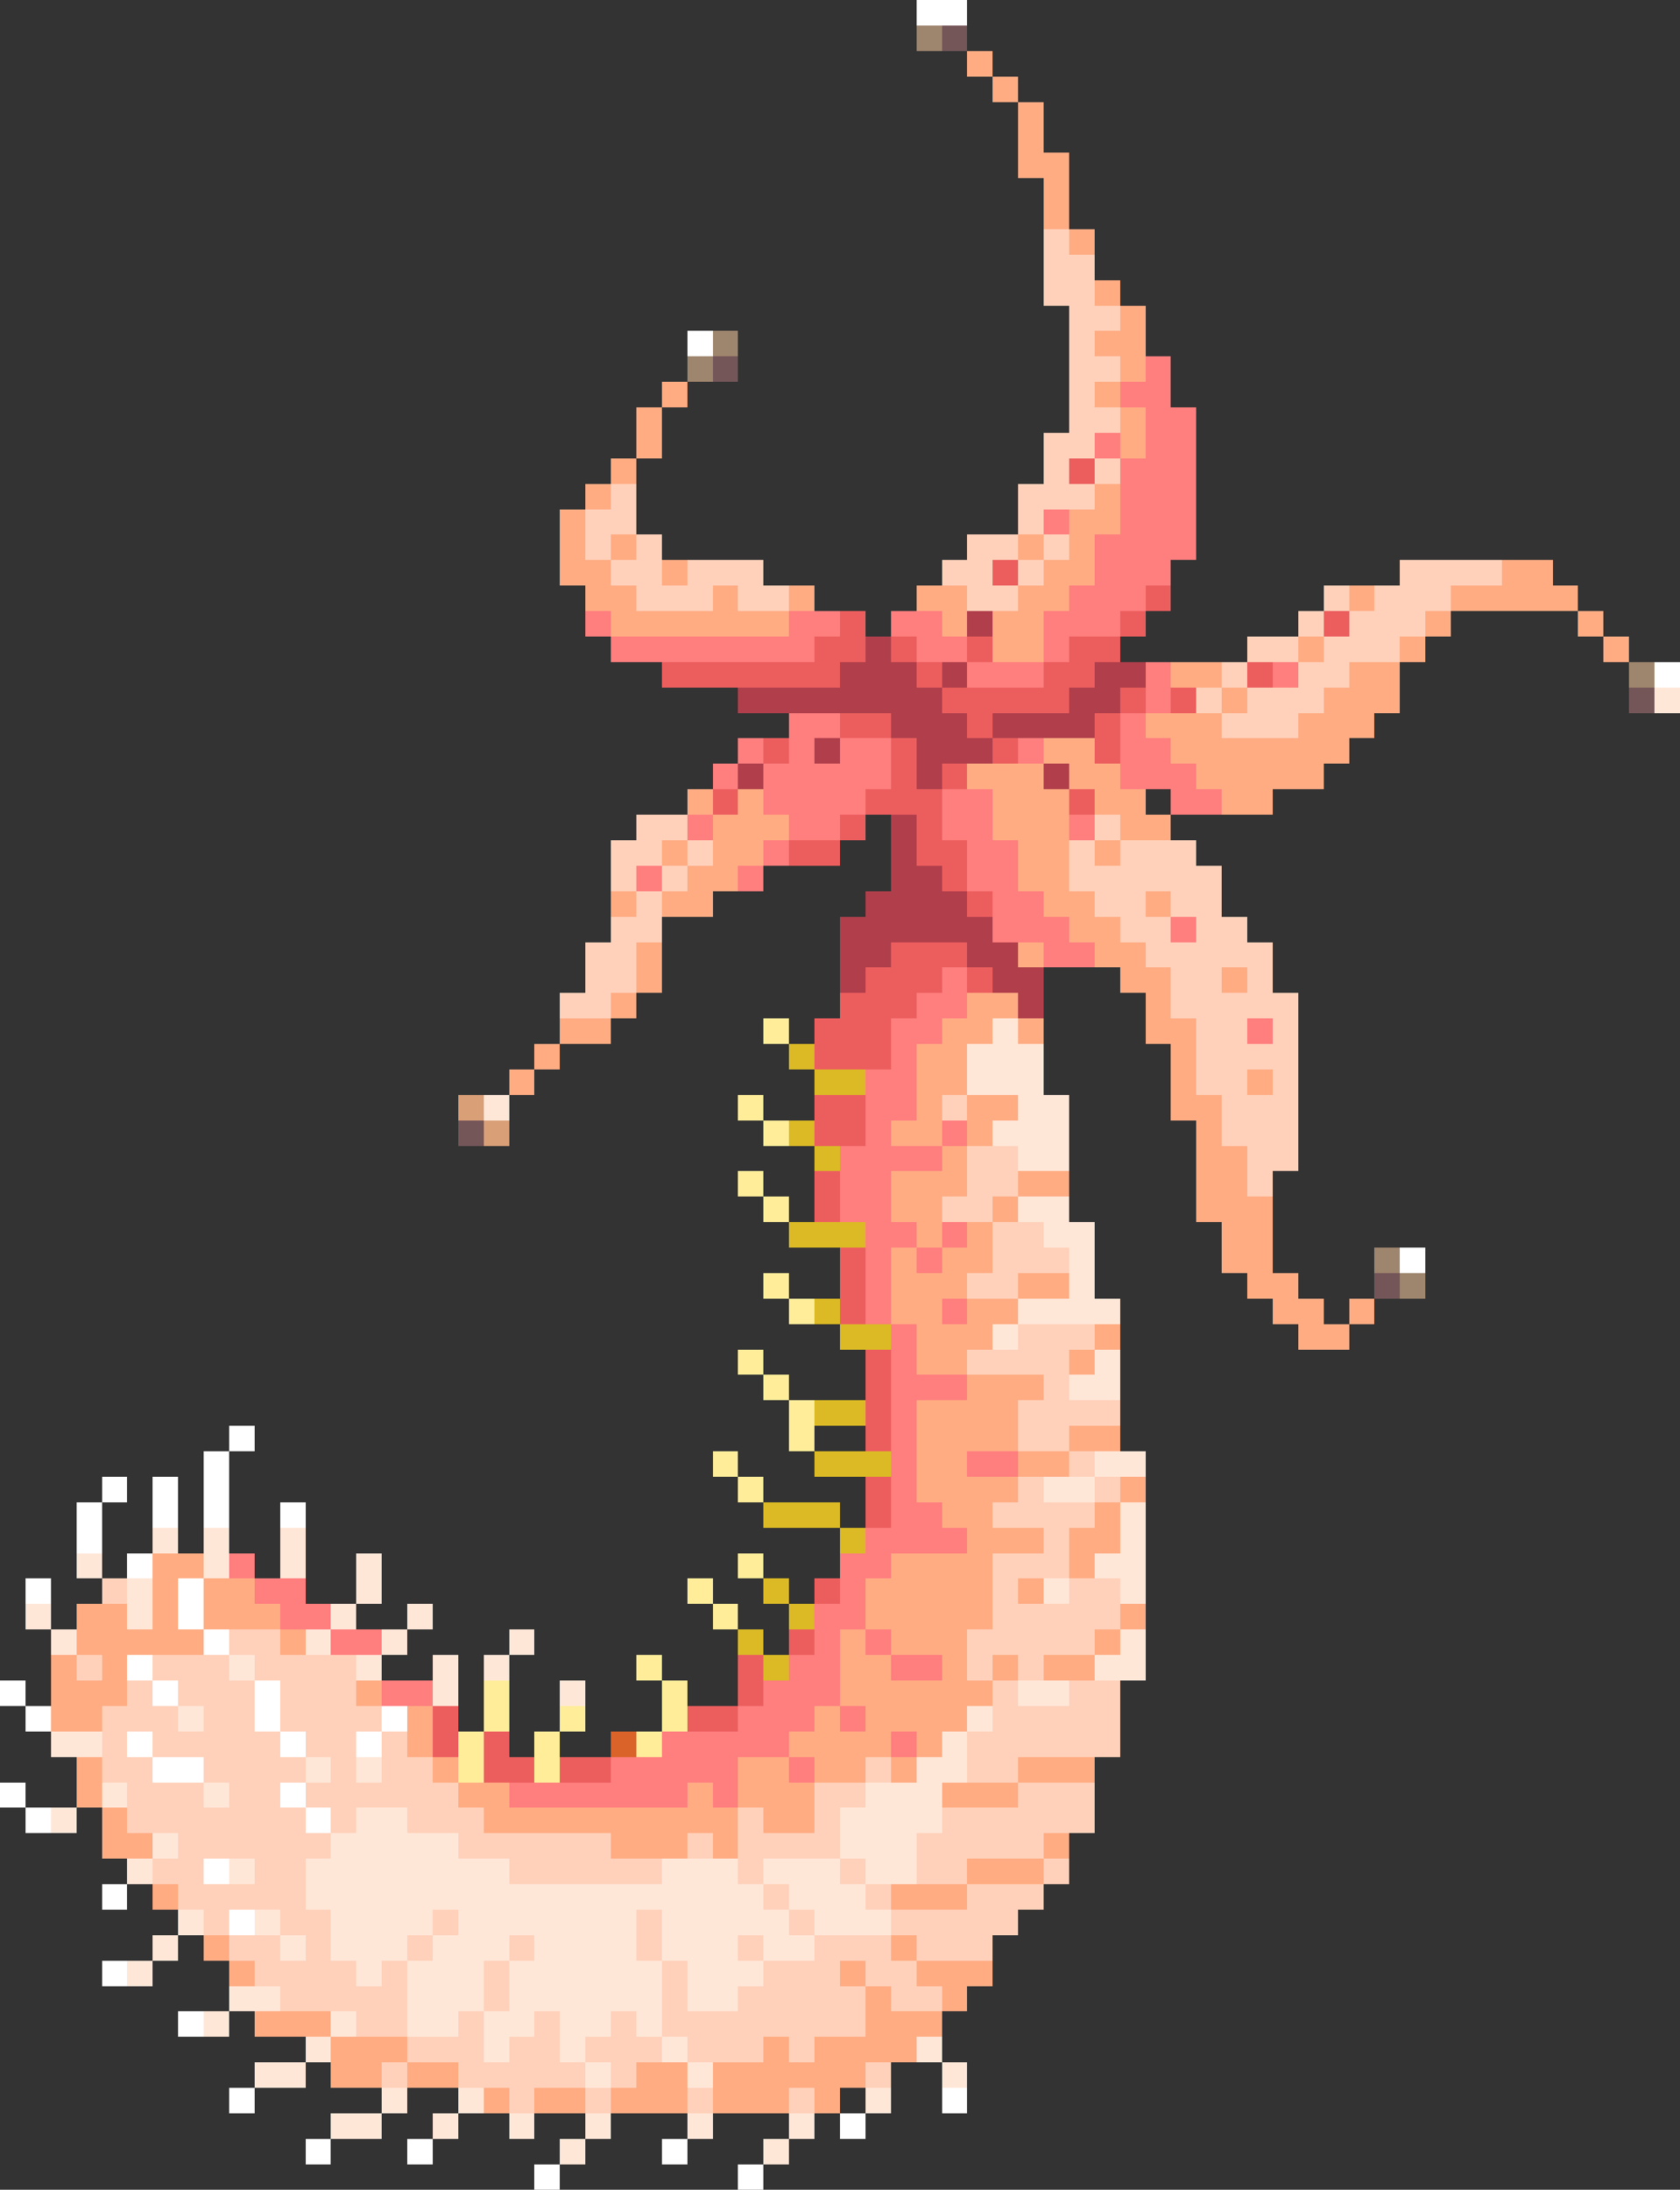 <?xml version="1.0" encoding="utf-8"?>
<!-- Generator: Adobe Illustrator 24.2.0, SVG Export Plug-In . SVG Version: 6.00 Build 0)  -->
<svg version="1.1" id="圖層_1" shape-rendering="crispEdges"
	 xmlns="http://www.w3.org/2000/svg" xmlns:xlink="http://www.w3.org/1999/xlink" x="0px" y="0px" viewBox="0 0 264 344"
	 style="enable-background:new 0 0 264 344;" xml:space="preserve">
<rect x="0" y="0" width="264" height="344" fill="#333333" stroke="none"/>
<style type="text/css">
	.st0{fill:#9E856D;}
	.st1{fill:#745659;}
	.st2{fill:#EC5E5E;}
	.st3{fill:#B03F4B;}
	.st4{fill:#FFED9A;}
	.st5{fill:#DBBA25;}
	.st6{fill:#D99F77;}
	.st7{fill:#DA6329;}
	.st8{fill:#FF7E7E;}
	.st9{fill:#FFD1BA;}
	.st10{fill:#FFAC83;}
	.st11{fill:#FFE7D8;}
	.st12{fill:#FFFFFF;}
</style>
<rect x="144" y="4" class="st0" width="4" height="4"/>
<rect x="148" y="4" class="st1" width="4" height="4"/>
<rect x="112" y="52" class="st0" width="4" height="4"/>
<rect x="108" y="56" class="st0" width="4" height="4"/>
<rect x="112" y="56" class="st1" width="4" height="4"/>
<rect x="168" y="72" class="st2" width="4" height="4"/>
<rect x="156" y="88" class="st2" width="4" height="4"/>
<rect x="180" y="92" class="st2" width="4" height="4"/>
<rect x="132" y="96" class="st2" width="4" height="4"/>
<rect x="176" y="96" class="st2" width="4" height="4"/>
<rect x="208" y="96" class="st2" width="4" height="4"/>
<rect x="128" y="100" class="st2" width="4" height="4"/>
<rect x="132" y="100" class="st2" width="4" height="4"/>
<rect x="140" y="100" class="st2" width="4" height="4"/>
<rect x="152" y="100" class="st2" width="4" height="4"/>
<rect x="168" y="100" class="st2" width="4" height="4"/>
<rect x="172" y="100" class="st2" width="4" height="4"/>
<rect x="104" y="104" class="st2" width="4" height="4"/>
<rect x="108" y="104" class="st2" width="4" height="4"/>
<rect x="112" y="104" class="st2" width="4" height="4"/>
<rect x="116" y="104" class="st2" width="4" height="4"/>
<rect x="120" y="104" class="st2" width="4" height="4"/>
<rect x="124" y="104" class="st2" width="4" height="4"/>
<rect x="128" y="104" class="st2" width="4" height="4"/>
<rect x="144" y="104" class="st2" width="4" height="4"/>
<rect x="164" y="104" class="st2" width="4" height="4"/>
<rect x="168" y="104" class="st2" width="4" height="4"/>
<rect x="196" y="104" class="st2" width="4" height="4"/>
<rect x="256" y="104" class="st0" width="4" height="4"/>
<rect x="148" y="108" class="st2" width="4" height="4"/>
<rect x="152" y="108" class="st2" width="4" height="4"/>
<rect x="156" y="108" class="st2" width="4" height="4"/>
<rect x="160" y="108" class="st2" width="4" height="4"/>
<rect x="164" y="108" class="st2" width="4" height="4"/>
<rect x="176" y="108" class="st2" width="4" height="4"/>
<rect x="184" y="108" class="st2" width="4" height="4"/>
<rect x="256" y="108" class="st1" width="4" height="4"/>
<rect x="132" y="112" class="st2" width="4" height="4"/>
<rect x="136" y="112" class="st2" width="4" height="4"/>
<rect x="152" y="112" class="st2" width="4" height="4"/>
<rect x="172" y="112" class="st2" width="4" height="4"/>
<rect x="120" y="116" class="st2" width="4" height="4"/>
<rect x="140" y="116" class="st2" width="4" height="4"/>
<rect x="156" y="116" class="st2" width="4" height="4"/>
<rect x="172" y="116" class="st2" width="4" height="4"/>
<rect x="140" y="120" class="st2" width="4" height="4"/>
<rect x="148" y="120" class="st2" width="4" height="4"/>
<rect x="112" y="124" class="st2" width="4" height="4"/>
<rect x="136" y="124" class="st2" width="4" height="4"/>
<rect x="140" y="124" class="st2" width="4" height="4"/>
<rect x="144" y="124" class="st2" width="4" height="4"/>
<rect x="168" y="124" class="st2" width="4" height="4"/>
<rect x="132" y="128" class="st2" width="4" height="4"/>
<rect x="144" y="128" class="st2" width="4" height="4"/>
<rect x="124" y="132" class="st2" width="4" height="4"/>
<rect x="128" y="132" class="st2" width="4" height="4"/>
<rect x="144" y="132" class="st2" width="4" height="4"/>
<rect x="148" y="132" class="st2" width="4" height="4"/>
<rect x="148" y="136" class="st2" width="4" height="4"/>
<rect x="152" y="140" class="st2" width="4" height="4"/>
<rect x="140" y="148" class="st2" width="4" height="4"/>
<rect x="144" y="148" class="st2" width="4" height="4"/>
<rect x="148" y="148" class="st2" width="4" height="4"/>
<rect x="136" y="152" class="st2" width="4" height="4"/>
<rect x="140" y="152" class="st2" width="4" height="4"/>
<rect x="144" y="152" class="st2" width="4" height="4"/>
<rect x="152" y="152" class="st2" width="4" height="4"/>
<rect x="132" y="156" class="st2" width="4" height="4"/>
<rect x="136" y="156" class="st2" width="4" height="4"/>
<rect x="140" y="156" class="st2" width="4" height="4"/>
<g>
	<rect x="152" y="96" class="st3" width="4" height="4"/>
	<rect x="148" y="104" class="st3" width="4" height="4"/>
	<polygon class="st3" points="176,104 172,104 172,108 168,108 168,112 164,112 160,112 156,112 156,116 160,116 164,116 168,116 
		172,116 172,112 176,112 176,108 180,108 180,104 	"/>
	<polygon class="st3" points="152,112 148,112 148,108 144,108 144,104 140,104 140,100 136,100 136,104 132,104 132,108 128,108 
		124,108 120,108 116,108 116,112 120,112 124,112 128,112 132,112 136,112 140,112 140,116 144,116 144,120 144,124 148,124 
		148,120 152,120 156,120 156,116 152,116 	"/>
	<rect x="128" y="116" class="st3" width="4" height="4"/>
	<rect x="116" y="120" class="st3" width="4" height="4"/>
	<rect x="164" y="120" class="st3" width="4" height="4"/>
	<polygon class="st3" points="160,148 156,148 156,144 152,144 152,140 148,140 148,136 144,136 144,132 144,128 140,128 140,132 
		140,136 140,140 136,140 136,144 132,144 132,148 132,152 132,156 136,156 136,152 140,152 140,148 144,148 148,148 152,148 
		152,152 156,152 156,156 160,156 160,160 164,160 164,156 164,152 160,152 	"/>
</g>
<rect x="120" y="160" class="st4" width="4" height="4"/>
<rect x="128" y="160" class="st2" width="4" height="4"/>
<rect x="132" y="160" class="st2" width="4" height="4"/>
<rect x="136" y="160" class="st2" width="4" height="4"/>
<rect x="124" y="164" class="st5" width="4" height="4"/>
<rect x="128" y="164" class="st2" width="4" height="4"/>
<rect x="132" y="164" class="st2" width="4" height="4"/>
<rect x="136" y="164" class="st2" width="4" height="4"/>
<rect x="128" y="168" class="st5" width="4" height="4"/>
<rect x="132" y="168" class="st5" width="4" height="4"/>
<rect x="72" y="172" class="st6" width="4" height="4"/>
<rect x="116" y="172" class="st4" width="4" height="4"/>
<rect x="128" y="172" class="st2" width="4" height="4"/>
<rect x="132" y="172" class="st2" width="4" height="4"/>
<rect x="72" y="176" class="st1" width="4" height="4"/>
<rect x="76" y="176" class="st6" width="4" height="4"/>
<rect x="120" y="176" class="st4" width="4" height="4"/>
<rect x="124" y="176" class="st5" width="4" height="4"/>
<rect x="128" y="176" class="st2" width="4" height="4"/>
<rect x="132" y="176" class="st2" width="4" height="4"/>
<rect x="128" y="180" class="st5" width="4" height="4"/>
<rect x="116" y="184" class="st4" width="4" height="4"/>
<rect x="128" y="184" class="st2" width="4" height="4"/>
<rect x="120" y="188" class="st4" width="4" height="4"/>
<rect x="128" y="188" class="st2" width="4" height="4"/>
<rect x="124" y="192" class="st5" width="4" height="4"/>
<rect x="128" y="192" class="st5" width="4" height="4"/>
<rect x="132" y="192" class="st5" width="4" height="4"/>
<rect x="132" y="196" class="st2" width="4" height="4"/>
<rect x="216" y="196" class="st0" width="4" height="4"/>
<rect x="120" y="200" class="st4" width="4" height="4"/>
<rect x="132" y="200" class="st2" width="4" height="4"/>
<rect x="216" y="200" class="st1" width="4" height="4"/>
<rect x="220" y="200" class="st0" width="4" height="4"/>
<rect x="124" y="204" class="st4" width="4" height="4"/>
<rect x="128" y="204" class="st5" width="4" height="4"/>
<rect x="132" y="204" class="st2" width="4" height="4"/>
<rect x="132" y="208" class="st5" width="4" height="4"/>
<rect x="136" y="208" class="st5" width="4" height="4"/>
<rect x="116" y="212" class="st4" width="4" height="4"/>
<rect x="136" y="212" class="st2" width="4" height="4"/>
<rect x="120" y="216" class="st4" width="4" height="4"/>
<rect x="136" y="216" class="st2" width="4" height="4"/>
<rect x="124" y="220" class="st4" width="4" height="4"/>
<rect x="128" y="220" class="st5" width="4" height="4"/>
<rect x="132" y="220" class="st5" width="4" height="4"/>
<rect x="136" y="220" class="st2" width="4" height="4"/>
<rect x="124" y="224" class="st4" width="4" height="4"/>
<rect x="136" y="224" class="st2" width="4" height="4"/>
<rect x="112" y="228" class="st4" width="4" height="4"/>
<rect x="128" y="228" class="st5" width="4" height="4"/>
<rect x="132" y="228" class="st5" width="4" height="4"/>
<rect x="136" y="228" class="st5" width="4" height="4"/>
<rect x="116" y="232" class="st4" width="4" height="4"/>
<rect x="136" y="232" class="st2" width="4" height="4"/>
<rect x="120" y="236" class="st5" width="4" height="4"/>
<rect x="124" y="236" class="st5" width="4" height="4"/>
<rect x="128" y="236" class="st5" width="4" height="4"/>
<rect x="136" y="236" class="st2" width="4" height="4"/>
<rect x="132" y="240" class="st5" width="4" height="4"/>
<rect x="116" y="244" class="st4" width="4" height="4"/>
<rect x="108" y="248" class="st4" width="4" height="4"/>
<rect x="120" y="248" class="st5" width="4" height="4"/>
<rect x="128" y="248" class="st2" width="4" height="4"/>
<rect x="112" y="252" class="st4" width="4" height="4"/>
<rect x="124" y="252" class="st5" width="4" height="4"/>
<rect x="116" y="256" class="st5" width="4" height="4"/>
<rect x="124" y="256" class="st2" width="4" height="4"/>
<rect x="100" y="260" class="st4" width="4" height="4"/>
<rect x="116" y="260" class="st2" width="4" height="4"/>
<rect x="120" y="260" class="st5" width="4" height="4"/>
<rect x="76" y="264" class="st4" width="4" height="4"/>
<rect x="104" y="264" class="st4" width="4" height="4"/>
<rect x="116" y="264" class="st2" width="4" height="4"/>
<rect x="68" y="268" class="st2" width="4" height="4"/>
<rect x="76" y="268" class="st4" width="4" height="4"/>
<rect x="88" y="268" class="st4" width="4" height="4"/>
<rect x="104" y="268" class="st4" width="4" height="4"/>
<rect x="108" y="268" class="st2" width="4" height="4"/>
<rect x="112" y="268" class="st2" width="4" height="4"/>
<rect x="68" y="272" class="st2" width="4" height="4"/>
<rect x="72" y="272" class="st4" width="4" height="4"/>
<rect x="76" y="272" class="st2" width="4" height="4"/>
<rect x="84" y="272" class="st4" width="4" height="4"/>
<rect x="96" y="272" class="st7" width="4" height="4"/>
<rect x="100" y="272" class="st4" width="4" height="4"/>
<rect x="72" y="276" class="st4" width="4" height="4"/>
<rect x="76" y="276" class="st2" width="4" height="4"/>
<rect x="80" y="276" class="st2" width="4" height="4"/>
<rect x="84" y="276" class="st4" width="4" height="4"/>
<rect x="88" y="276" class="st2" width="4" height="4"/>
<rect x="92" y="276" class="st2" width="4" height="4"/>
<g>
	<rect x="172" y="68" class="st8" width="4" height="4"/>
	<rect x="164" y="80" class="st8" width="4" height="4"/>
	<rect x="92" y="96" class="st8" width="4" height="4"/>
	<polygon class="st8" points="176,96 180,96 180,92 184,92 184,88 188,88 188,84 188,80 188,76 188,72 188,68 188,64 184,64 184,60 
		184,56 180,56 180,60 176,60 176,64 180,64 180,68 180,72 176,72 176,76 176,80 176,84 172,84 172,88 172,92 168,92 168,96 164,96 
		164,100 164,104 168,104 168,100 172,100 176,100 	"/>
	<polygon class="st8" points="100,104 104,104 108,104 112,104 116,104 120,104 124,104 128,104 128,100 132,100 132,96 128,96 
		124,96 124,100 120,100 116,100 112,100 108,100 104,100 100,100 96,100 96,104 	"/>
	<polygon class="st8" points="148,100 148,96 144,96 140,96 140,100 144,100 144,104 148,104 152,104 152,100 	"/>
	<polygon class="st8" points="156,104 152,104 152,108 156,108 160,108 164,108 164,104 160,104 	"/>
	<rect x="200" y="104" class="st8" width="4" height="4"/>
	<polygon class="st8" points="184,108 184,104 180,104 180,108 180,112 184,112 	"/>
	<rect x="116" y="116" class="st8" width="4" height="4"/>
	<polygon class="st8" points="132,120 128,120 128,116 132,116 132,112 128,112 124,112 124,116 124,120 120,120 120,124 120,128 
		124,128 124,132 128,132 132,132 132,128 136,128 136,124 140,124 140,120 140,116 136,116 132,116 	"/>
	<rect x="160" y="116" class="st8" width="4" height="4"/>
	<rect x="112" y="120" class="st8" width="4" height="4"/>
	<polygon class="st8" points="188,120 184,120 184,116 180,116 180,112 176,112 176,116 176,120 176,124 180,124 184,124 184,128 
		188,128 192,128 192,124 188,124 	"/>
	<rect x="108" y="128" class="st8" width="4" height="4"/>
	<rect x="168" y="128" class="st8" width="4" height="4"/>
	<rect x="120" y="132" class="st8" width="4" height="4"/>
	<rect x="100" y="136" class="st8" width="4" height="4"/>
	<rect x="116" y="136" class="st8" width="4" height="4"/>
	<polygon class="st8" points="168,144 164,144 164,140 160,140 160,136 160,132 156,132 156,128 156,124 152,124 148,124 148,128 
		148,132 152,132 152,136 152,140 156,140 156,144 156,148 160,148 164,148 164,152 168,152 172,152 172,148 168,148 	"/>
	<rect x="184" y="144" class="st8" width="4" height="4"/>
	<rect x="196" y="160" class="st8" width="4" height="4"/>
	<rect x="148" y="176" class="st8" width="4" height="4"/>
	<rect x="148" y="192" class="st8" width="4" height="4"/>
	<rect x="144" y="196" class="st8" width="4" height="4"/>
	<polygon class="st8" points="140,200 140,196 144,196 144,192 140,192 140,188 140,184 144,184 148,184 148,180 144,180 140,180 
		140,176 144,176 144,172 144,168 144,164 148,164 148,160 152,160 152,156 152,152 148,152 148,156 144,156 144,160 140,160 
		140,164 140,168 136,168 136,172 136,176 136,180 132,180 132,184 132,188 132,192 136,192 136,196 136,200 136,204 136,208 
		140,208 140,204 	"/>
	<rect x="148" y="204" class="st8" width="4" height="4"/>
	<polygon class="st8" points="152,228 152,232 156,232 160,232 160,228 156,228 	"/>
	<polygon class="st8" points="148,236 144,236 144,232 144,228 144,224 144,220 148,220 152,220 152,216 148,216 144,216 144,212 
		144,208 140,208 140,212 140,216 140,220 140,224 140,228 140,232 140,236 140,240 136,240 136,244 132,244 132,248 132,252 
		128,252 128,256 128,260 124,260 124,264 120,264 120,268 116,268 116,272 112,272 108,272 104,272 104,276 100,276 96,276 96,280 
		92,280 88,280 84,280 80,280 80,284 84,284 88,284 92,284 96,284 100,284 104,284 108,284 108,280 112,280 112,284 116,284 
		116,280 116,276 120,276 124,276 124,272 128,272 128,268 132,268 132,264 132,260 132,256 136,256 136,252 136,248 140,248 
		140,244 144,244 148,244 152,244 152,240 148,240 	"/>
	<rect x="36" y="244" class="st8" width="4" height="4"/>
	<polygon class="st8" points="48,252 48,248 44,248 40,248 40,252 44,252 44,256 48,256 52,256 52,252 	"/>
	<polygon class="st8" points="60,256 56,256 52,256 52,260 56,260 60,260 	"/>
	<rect x="136" y="256" class="st8" width="4" height="4"/>
	<polygon class="st8" points="144,264 148,264 148,260 144,260 140,260 140,264 	"/>
	<polygon class="st8" points="60,264 60,268 64,268 68,268 68,264 64,264 	"/>
	<rect x="132" y="268" class="st8" width="4" height="4"/>
	<rect x="140" y="272" class="st8" width="4" height="4"/>
	<rect x="124" y="276" class="st8" width="4" height="4"/>
</g>
<g>
	<rect x="172" y="72" class="st9" width="4" height="4"/>
	<polygon class="st9" points="164,80 168,80 172,80 172,76 168,76 168,72 172,72 172,68 176,68 176,64 172,64 172,60 176,60 176,56 
		172,56 172,52 176,52 176,48 172,48 172,44 172,40 168,40 168,36 164,36 164,40 164,44 164,48 168,48 168,52 168,56 168,60 168,64 
		168,68 164,68 164,72 164,76 160,76 160,80 160,84 164,84 	"/>
	<polygon class="st9" points="96,84 100,84 100,80 100,76 96,76 96,80 92,80 92,84 92,88 96,88 	"/>
	<rect x="164" y="84" class="st9" width="4" height="4"/>
	<polygon class="st9" points="96,88 96,92 100,92 100,96 104,96 108,96 112,96 112,92 116,92 116,96 120,96 124,96 124,92 120,92 
		120,88 116,88 112,88 108,88 108,92 104,92 104,88 104,84 100,84 100,88 	"/>
	<rect x="160" y="88" class="st9" width="4" height="4"/>
	<polygon class="st9" points="232,88 228,88 224,88 220,88 220,92 216,92 216,96 212,96 212,100 208,100 208,104 204,104 204,108 
		200,108 196,108 196,112 192,112 192,116 196,116 200,116 204,116 204,112 208,112 208,108 212,108 212,104 216,104 220,104 
		220,100 224,100 224,96 228,96 228,92 232,92 236,92 236,88 	"/>
	<polygon class="st9" points="152,96 156,96 160,96 160,92 156,92 156,88 160,88 160,84 156,84 152,84 152,88 148,88 148,92 152,92 
			"/>
	<rect x="208" y="92" class="st9" width="4" height="4"/>
	<rect x="204" y="96" class="st9" width="4" height="4"/>
	<polygon class="st9" points="204,104 204,100 200,100 196,100 196,104 200,104 	"/>
	<rect x="192" y="104" class="st9" width="4" height="4"/>
	<rect x="188" y="108" class="st9" width="4" height="4"/>
	<rect x="172" y="128" class="st9" width="4" height="4"/>
	<polygon class="st9" points="104,136 104,132 108,132 108,128 104,128 100,128 100,132 96,132 96,136 96,140 100,140 100,136 	"/>
	<rect x="108" y="132" class="st9" width="4" height="4"/>
	<rect x="104" y="136" class="st9" width="4" height="4"/>
	<path class="st9" d="M200,152v-4h-4v-4h-4v-4v-4h-4v-4h-4h-4h-4v4h-4v-4h-4v4v4h4v4h4v4h4v4h4v4v4h4v4v4v4h4v4v4h4v4v4h4v-4h4v-4
		v-4v-4v-4v-4v-4v-4h-4V152z M180,144v-4h4v4h4v4h-4v-4H180z M200,172h-4v-4h4V172z M200,164h-4v-4h4V164z M192,156v-4h4v4H192z"/>
	<polygon class="st9" points="96,160 96,156 100,156 100,152 100,148 104,148 104,144 104,140 100,140 100,144 96,144 96,148 
		92,148 92,152 92,156 88,156 88,160 92,160 	"/>
	<rect x="148" y="172" class="st9" width="4" height="4"/>
	<polygon class="st9" points="156,192 156,188 160,188 160,184 160,180 156,180 152,180 152,184 152,188 148,188 148,192 152,192 	
		"/>
	<polygon class="st9" points="156,200 152,200 152,204 156,204 160,204 160,200 164,200 168,200 168,196 164,196 164,192 160,192 
		156,192 156,196 	"/>
	<polygon class="st9" points="168,220 168,216 168,212 172,212 172,208 168,208 164,208 160,208 160,212 156,212 152,212 152,216 
		156,216 160,216 164,216 164,220 160,220 160,224 160,228 164,228 168,228 168,224 172,224 176,224 176,220 172,220 	"/>
	<rect x="168" y="228" class="st9" width="4" height="4"/>
	<rect x="172" y="232" class="st9" width="4" height="4"/>
	<polygon class="st9" points="164,236 164,232 160,232 160,236 156,236 156,240 160,240 164,240 164,244 160,244 156,244 156,248 
		156,252 156,256 152,256 152,260 152,264 156,264 156,260 160,260 160,264 164,264 164,260 168,260 172,260 172,256 176,256 
		176,252 176,248 172,248 168,248 168,252 164,252 160,252 160,248 164,248 168,248 168,244 168,240 172,240 172,236 168,236 	"/>
	<rect x="16" y="248" class="st9" width="4" height="4"/>
	<rect x="12" y="260" class="st9" width="4" height="4"/>
	<polygon class="st9" points="40,264 44,264 44,268 44,272 48,272 48,276 52,276 52,280 48,280 48,284 52,284 52,288 56,288 56,284 
		60,284 64,284 64,288 68,288 72,288 72,292 76,292 80,292 80,296 84,296 88,296 92,296 96,296 100,296 104,296 104,292 100,292 
		96,292 96,288 92,288 88,288 84,288 80,288 76,288 76,284 72,284 72,280 68,280 68,276 64,276 64,272 60,272 60,276 60,280 56,280 
		56,276 56,272 60,272 60,268 56,268 56,264 56,260 52,260 48,260 44,260 44,256 40,256 36,256 36,260 40,260 	"/>
	<polygon class="st9" points="156,268 156,272 152,272 152,276 152,280 156,280 160,280 160,276 164,276 168,276 172,276 176,276 
		176,272 176,268 176,264 172,264 168,264 168,268 164,268 160,268 160,264 156,264 	"/>
	<rect x="136" y="276" class="st9" width="4" height="4"/>
	<polygon class="st9" points="156,284 152,284 148,284 148,288 144,288 144,292 144,296 148,296 152,296 152,292 156,292 160,292 
		164,292 164,288 168,288 172,288 172,284 172,280 168,280 164,280 160,280 160,284 	"/>
	<rect x="108" y="288" class="st9" width="4" height="4"/>
	<polygon class="st9" points="124,292 128,292 132,292 132,288 132,284 136,284 136,280 132,280 128,280 128,284 128,288 124,288 
		120,288 120,284 116,284 116,288 116,292 116,296 120,296 120,292 	"/>
	<rect x="132" y="292" class="st9" width="4" height="4"/>
	<rect x="164" y="292" class="st9" width="4" height="4"/>
	<rect x="120" y="296" class="st9" width="4" height="4"/>
	<rect x="136" y="296" class="st9" width="4" height="4"/>
	<polygon class="st9" points="156,296 152,296 152,300 148,300 144,300 140,300 140,304 144,304 144,308 148,308 152,308 156,308 
		156,304 160,304 160,300 164,300 164,296 160,296 	"/>
	<rect x="68" y="300" class="st9" width="4" height="4"/>
	<polygon class="st9" points="104,300 100,300 100,304 100,308 104,308 104,304 	"/>
	<rect x="124" y="300" class="st9" width="4" height="4"/>
	<rect x="64" y="304" class="st9" width="4" height="4"/>
	<rect x="80" y="304" class="st9" width="4" height="4"/>
	<rect x="116" y="304" class="st9" width="4" height="4"/>
	<polygon class="st9" points="140,304 136,304 132,304 128,304 128,308 124,308 120,308 120,312 116,312 116,316 112,316 108,316 
		108,312 108,308 104,308 104,312 104,316 104,320 108,320 108,324 112,324 116,324 120,324 120,320 124,320 124,324 128,324 
		128,320 132,320 136,320 136,316 136,312 132,312 132,308 136,308 136,312 140,312 140,316 144,316 148,316 148,312 144,312 
		144,308 140,308 	"/>
	<path class="st9" d="M64,312v-4h-4v4h-4v-4h-4v-4v-4h-4v-4v-4h4v-4h-4v-4h-4v-4h4v-4h-4v-4h-4v-4v-4h-4v-4h-4h-4h-4v4h4v4h4v4h-4
		v-4h-4v-4h-4v4h-4v4v4v4h4v4v4h4h4v4h-4v4h4v4h4v4h4v-4h4h4v4h4v4h-4v-4h-4h-4v4h4v4h4v4h4h4h4v4h4h4v-4V312z M20,276v-4h4v4h4h4v4
		h4v4h-4v-4h-4h-4v-4H20z M36,296h-4v-4h4h4v4H36z"/>
	<polygon class="st9" points="80,312 80,308 76,308 76,312 76,316 80,316 	"/>
	<polygon class="st9" points="100,316 96,316 96,320 92,320 92,324 96,324 96,328 100,328 100,324 104,324 104,320 100,320 	"/>
	<rect x="60" y="324" class="st9" width="4" height="4"/>
	<polygon class="st9" points="88,324 88,320 88,316 84,316 84,320 80,320 80,324 76,324 76,320 76,316 72,316 72,320 68,320 64,320 
		64,324 68,324 72,324 72,328 76,328 80,328 80,332 84,332 84,328 88,328 92,328 92,324 	"/>
	<rect x="136" y="324" class="st9" width="4" height="4"/>
	<rect x="92" y="328" class="st9" width="4" height="4"/>
	<rect x="108" y="328" class="st9" width="4" height="4"/>
	<rect x="124" y="328" class="st9" width="4" height="4"/>
</g>
<g>
	<rect x="152" y="8" class="st10" width="4" height="4"/>
	<rect x="156" y="12" class="st10" width="4" height="4"/>
	<polygon class="st10" points="160,24 160,28 164,28 164,32 164,36 168,36 168,32 168,28 168,24 164,24 164,20 164,16 160,16 
		160,20 	"/>
	<rect x="168" y="36" class="st10" width="4" height="4"/>
	<rect x="172" y="44" class="st10" width="4" height="4"/>
	<polygon class="st10" points="172,52 172,56 176,56 176,60 180,60 180,56 180,52 180,48 176,48 176,52 	"/>
	<rect x="104" y="60" class="st10" width="4" height="4"/>
	<rect x="172" y="60" class="st10" width="4" height="4"/>
	<polygon class="st10" points="104,68 104,64 100,64 100,68 100,72 104,72 	"/>
	<polygon class="st10" points="176,72 180,72 180,68 180,64 176,64 176,68 	"/>
	<rect x="96" y="72" class="st10" width="4" height="4"/>
	<rect x="92" y="76" class="st10" width="4" height="4"/>
	<rect x="96" y="84" class="st10" width="4" height="4"/>
	<rect x="160" y="84" class="st10" width="4" height="4"/>
	<rect x="104" y="88" class="st10" width="4" height="4"/>
	<polygon class="st10" points="92,96 96,96 96,100 100,100 104,100 108,100 112,100 116,100 120,100 124,100 124,96 120,96 116,96 
		116,92 112,92 112,96 108,96 104,96 100,96 100,92 96,92 96,88 92,88 92,84 92,80 88,80 88,84 88,88 88,92 92,92 	"/>
	<rect x="124" y="92" class="st10" width="4" height="4"/>
	<polygon class="st10" points="160,92 160,96 156,96 156,100 156,104 160,104 164,104 164,100 164,96 168,96 168,92 172,92 172,88 
		172,84 176,84 176,80 176,76 172,76 172,80 168,80 168,84 168,88 164,88 164,92 	"/>
	<rect x="212" y="92" class="st10" width="4" height="4"/>
	<polygon class="st10" points="244,92 244,88 240,88 236,88 236,92 232,92 228,92 228,96 232,96 236,96 240,96 244,96 248,96 
		248,92 	"/>
	<polygon class="st10" points="148,100 152,100 152,96 152,92 148,92 144,92 144,96 148,96 	"/>
	<rect x="224" y="96" class="st10" width="4" height="4"/>
	<rect x="248" y="96" class="st10" width="4" height="4"/>
	<rect x="204" y="100" class="st10" width="4" height="4"/>
	<rect x="220" y="100" class="st10" width="4" height="4"/>
	<rect x="252" y="100" class="st10" width="4" height="4"/>
	<polygon class="st10" points="188,104 184,104 184,108 188,108 192,108 192,104 	"/>
	<polygon class="st10" points="212,104 212,108 208,108 208,112 204,112 204,116 200,116 196,116 192,116 192,112 188,112 184,112 
		180,112 180,116 184,116 184,120 188,120 188,124 192,124 192,128 196,128 200,128 200,124 204,124 208,124 208,120 212,120 
		212,116 216,116 216,112 220,112 220,108 220,104 216,104 	"/>
	<rect x="192" y="108" class="st10" width="4" height="4"/>
	<polygon class="st10" points="168,124 172,124 172,128 176,128 176,132 180,132 184,132 184,128 180,128 180,124 176,124 176,120 
		172,120 172,116 168,116 164,116 164,120 168,120 	"/>
	<rect x="108" y="124" class="st10" width="4" height="4"/>
	<rect x="104" y="132" class="st10" width="4" height="4"/>
	<rect x="172" y="132" class="st10" width="4" height="4"/>
	<rect x="96" y="140" class="st10" width="4" height="4"/>
	<polygon class="st10" points="104,140 104,144 108,144 112,144 112,140 116,140 116,136 120,136 120,132 124,132 124,128 120,128 
		120,124 116,124 116,128 112,128 112,132 112,136 108,136 108,140 	"/>
	<rect x="180" y="140" class="st10" width="4" height="4"/>
	<rect x="160" y="148" class="st10" width="4" height="4"/>
	<polygon class="st10" points="104,152 104,148 100,148 100,152 100,156 104,156 	"/>
	<rect x="192" y="152" class="st10" width="4" height="4"/>
	<rect x="96" y="156" class="st10" width="4" height="4"/>
	<polygon class="st10" points="96,164 96,160 92,160 88,160 88,164 92,164 	"/>
	<rect x="160" y="160" class="st10" width="4" height="4"/>
	<rect x="84" y="164" class="st10" width="4" height="4"/>
	<rect x="80" y="168" class="st10" width="4" height="4"/>
	<rect x="196" y="168" class="st10" width="4" height="4"/>
	<polygon class="st10" points="148,172 152,172 152,168 152,164 156,164 156,160 160,160 160,156 156,156 152,156 152,160 148,160 
		148,164 144,164 144,168 144,172 144,176 140,176 140,180 144,180 148,180 148,176 	"/>
	<polygon class="st10" points="152,180 156,180 156,176 160,176 160,172 156,172 152,172 152,176 	"/>
	<polygon class="st10" points="168,188 168,184 164,184 160,184 160,188 164,188 	"/>
	<rect x="156" y="188" class="st10" width="4" height="4"/>
	<polygon class="st10" points="148,192 148,188 152,188 152,184 152,180 148,180 148,184 144,184 140,184 140,188 140,192 144,192 
		144,196 148,196 	"/>
	<polygon class="st10" points="168,204 168,200 164,200 160,200 160,204 164,204 	"/>
	<polygon class="st10" points="208,204 204,204 204,200 200,200 200,196 200,192 200,188 196,188 196,184 196,180 192,180 192,176 
		192,172 188,172 188,168 188,164 188,160 184,160 184,156 184,152 180,152 180,148 176,148 176,144 172,144 172,140 168,140 
		168,136 168,132 168,128 168,124 164,124 164,120 160,120 156,120 152,120 152,124 156,124 156,128 156,132 160,132 160,136 
		160,140 164,140 164,144 168,144 168,148 172,148 172,152 176,152 176,156 180,156 180,160 180,164 184,164 184,168 184,172 
		184,176 188,176 188,180 188,184 188,188 188,192 192,192 192,196 192,200 196,200 196,204 200,204 200,208 204,208 204,212 
		208,212 212,212 212,208 208,208 	"/>
	<rect x="212" y="204" class="st10" width="4" height="4"/>
	<polygon class="st10" points="156,212 156,208 160,208 160,204 156,204 152,204 152,208 148,208 148,204 152,204 152,200 156,200 
		156,196 156,192 152,192 152,196 148,196 148,200 144,200 144,196 140,196 140,200 140,204 140,208 144,208 144,212 144,216 
		148,216 152,216 152,212 	"/>
	<rect x="172" y="208" class="st10" width="4" height="4"/>
	<rect x="168" y="212" class="st10" width="4" height="4"/>
	<polygon class="st10" points="176,228 176,224 172,224 168,224 168,228 172,228 	"/>
	<polygon class="st10" points="164,232 168,232 168,228 164,228 160,228 160,232 	"/>
	<rect x="176" y="232" class="st10" width="4" height="4"/>
	<polygon class="st10" points="172,240 168,240 168,244 168,248 172,248 172,244 176,244 176,240 176,236 172,236 	"/>
	<rect x="160" y="248" class="st10" width="4" height="4"/>
	<polygon class="st10" points="32,256 36,256 40,256 44,256 44,252 40,252 40,248 36,248 32,248 32,252 	"/>
	<rect x="176" y="252" class="st10" width="4" height="4"/>
	<polygon class="st10" points="32,256 28,256 28,252 28,248 32,248 32,244 28,244 24,244 24,248 24,252 24,256 20,256 20,252 
		16,252 12,252 12,256 12,260 16,260 16,264 12,264 12,260 8,260 8,264 8,268 8,272 12,272 16,272 16,268 20,268 20,264 20,260 
		24,260 28,260 32,260 	"/>
	<rect x="44" y="256" class="st10" width="4" height="4"/>
	<rect x="172" y="256" class="st10" width="4" height="4"/>
	<rect x="156" y="260" class="st10" width="4" height="4"/>
	<polygon class="st10" points="164,260 164,264 168,264 172,264 172,260 168,260 	"/>
	<rect x="56" y="264" class="st10" width="4" height="4"/>
	<polygon class="st10" points="68,268 64,268 64,272 64,276 68,276 68,272 	"/>
	<polygon class="st10" points="16,276 12,276 12,280 12,284 16,284 16,280 	"/>
	<rect x="68" y="276" class="st10" width="4" height="4"/>
	<polygon class="st10" points="128,280 132,280 136,280 136,276 140,276 140,272 144,272 144,276 148,276 148,272 152,272 152,268 
		156,268 156,264 152,264 152,260 152,256 156,256 156,252 156,248 156,244 160,244 164,244 164,240 160,240 156,240 156,236 
		160,236 160,232 156,232 152,232 152,228 156,228 160,228 160,224 160,220 164,220 164,216 160,216 156,216 152,216 152,220 
		148,220 144,220 144,224 144,228 144,232 144,236 148,236 148,240 152,240 152,244 148,244 144,244 140,244 140,248 136,248 
		136,252 136,256 140,256 140,260 144,260 148,260 148,264 144,264 140,264 140,260 136,260 136,256 132,256 132,260 132,264 
		132,268 136,268 136,272 132,272 132,268 128,268 128,272 124,272 124,276 128,276 	"/>
	<rect x="140" y="276" class="st10" width="4" height="4"/>
	<polygon class="st10" points="164,276 160,276 160,280 164,280 168,280 172,280 172,276 168,276 	"/>
	<polygon class="st10" points="152,280 148,280 148,284 152,284 156,284 160,284 160,280 156,280 	"/>
	<polygon class="st10" points="120,288 124,288 128,288 128,284 128,280 124,280 124,276 120,276 116,276 116,280 116,284 120,284 	
		"/>
	<polygon class="st10" points="24,288 20,288 20,284 16,284 16,288 16,292 20,292 24,292 	"/>
	<polygon class="st10" points="112,292 116,292 116,288 116,284 112,284 112,280 108,280 108,284 104,284 100,284 96,284 92,284 
		88,284 84,284 80,284 80,280 76,280 72,280 72,284 76,284 76,288 80,288 84,288 88,288 92,288 96,288 96,292 100,292 104,292 
		108,292 108,288 112,288 	"/>
	<rect x="164" y="288" class="st10" width="4" height="4"/>
	<polygon class="st10" points="156,292 152,292 152,296 156,296 160,296 164,296 164,292 160,292 	"/>
	<rect x="24" y="296" class="st10" width="4" height="4"/>
	<polygon class="st10" points="144,296 140,296 140,300 144,300 148,300 152,300 152,296 148,296 	"/>
	<rect x="32" y="304" class="st10" width="4" height="4"/>
	<rect x="140" y="304" class="st10" width="4" height="4"/>
	<rect x="36" y="308" class="st10" width="4" height="4"/>
	<rect x="132" y="308" class="st10" width="4" height="4"/>
	<polygon class="st10" points="148,308 144,308 144,312 148,312 148,316 152,316 152,312 156,312 156,308 152,308 	"/>
	<polygon class="st10" points="48,316 44,316 40,316 40,320 44,320 48,320 52,320 52,316 	"/>
	<polygon class="st10" points="140,316 140,312 136,312 136,316 136,320 132,320 128,320 128,324 124,324 124,320 120,320 120,324 
		116,324 112,324 112,328 112,332 116,332 120,332 124,332 124,328 128,328 128,332 132,332 132,328 136,328 136,324 140,324 
		144,324 144,320 148,320 148,316 144,316 	"/>
	<polygon class="st10" points="60,320 56,320 52,320 52,324 52,328 56,328 60,328 60,324 64,324 64,320 	"/>
	<polygon class="st10" points="64,324 64,328 68,328 72,328 72,324 68,324 	"/>
	<polygon class="st10" points="100,324 100,328 96,328 96,332 100,332 104,332 108,332 108,328 108,324 104,324 	"/>
	<rect x="76" y="328" class="st10" width="4" height="4"/>
	<polygon class="st10" points="84,328 84,332 88,332 92,332 92,328 88,328 	"/>
</g>
<g>
	<rect x="260" y="108" class="st11" width="4" height="4"/>
	<polygon class="st11" points="160,172 160,176 156,176 156,180 160,180 160,184 164,184 168,184 168,180 168,176 168,172 164,172 
		164,168 164,164 160,164 160,160 156,160 156,164 152,164 152,168 152,172 156,172 	"/>
	<rect x="76" y="172" class="st11" width="4" height="4"/>
	<polygon class="st11" points="168,208 172,208 176,208 176,204 172,204 172,200 172,196 172,192 168,192 168,188 164,188 160,188 
		160,192 164,192 164,196 168,196 168,200 168,204 164,204 160,204 160,208 164,208 	"/>
	<rect x="156" y="208" class="st11" width="4" height="4"/>
	<polygon class="st11" points="172,216 168,216 168,220 172,220 176,220 176,216 176,212 172,212 	"/>
	<polygon class="st11" points="172,228 172,232 176,232 180,232 180,228 176,228 	"/>
	<polygon class="st11" points="164,232 164,236 168,236 172,236 172,232 168,232 	"/>
	<polygon class="st11" points="176,240 176,244 172,244 172,248 176,248 176,252 180,252 180,248 180,244 180,240 180,236 176,236 	
		"/>
	<rect x="24" y="240" class="st11" width="4" height="4"/>
	<rect x="12" y="244" class="st11" width="4" height="4"/>
	<polygon class="st11" points="36,244 36,240 32,240 32,244 32,248 36,248 	"/>
	<polygon class="st11" points="48,244 48,240 44,240 44,244 44,248 48,248 	"/>
	<polygon class="st11" points="60,248 60,244 56,244 56,248 56,252 60,252 	"/>
	<rect x="164" y="248" class="st11" width="4" height="4"/>
	<rect x="4" y="252" class="st11" width="4" height="4"/>
	<polygon class="st11" points="24,252 24,248 20,248 20,252 20,256 24,256 	"/>
	<rect x="52" y="252" class="st11" width="4" height="4"/>
	<rect x="64" y="252" class="st11" width="4" height="4"/>
	<rect x="8" y="256" class="st11" width="4" height="4"/>
	<rect x="48" y="256" class="st11" width="4" height="4"/>
	<rect x="60" y="256" class="st11" width="4" height="4"/>
	<rect x="80" y="256" class="st11" width="4" height="4"/>
	<polygon class="st11" points="176,260 172,260 172,264 176,264 180,264 180,260 180,256 176,256 	"/>
	<rect x="36" y="260" class="st11" width="4" height="4"/>
	<rect x="56" y="260" class="st11" width="4" height="4"/>
	<polygon class="st11" points="68,264 68,268 72,268 72,264 72,260 68,260 	"/>
	<rect x="76" y="260" class="st11" width="4" height="4"/>
	<rect x="88" y="264" class="st11" width="4" height="4"/>
	<polygon class="st11" points="160,264 160,268 164,268 168,268 168,264 164,264 	"/>
	<rect x="28" y="268" class="st11" width="4" height="4"/>
	<rect x="152" y="268" class="st11" width="4" height="4"/>
	<polygon class="st11" points="16,272 12,272 8,272 8,276 12,276 16,276 	"/>
	<polygon class="st11" points="148,276 144,276 144,280 140,280 136,280 136,284 132,284 132,288 132,292 136,292 136,296 140,296 
		144,296 144,292 144,288 148,288 148,284 148,280 152,280 152,276 152,272 148,272 	"/>
	<rect x="48" y="276" class="st11" width="4" height="4"/>
	<rect x="56" y="276" class="st11" width="4" height="4"/>
	<rect x="16" y="280" class="st11" width="4" height="4"/>
	<rect x="32" y="280" class="st11" width="4" height="4"/>
	<rect x="8" y="284" class="st11" width="4" height="4"/>
	<rect x="24" y="288" class="st11" width="4" height="4"/>
	<rect x="20" y="292" class="st11" width="4" height="4"/>
	<rect x="36" y="292" class="st11" width="4" height="4"/>
	<polygon class="st11" points="132,292 128,292 124,292 120,292 120,296 124,296 124,300 128,300 128,304 132,304 136,304 140,304 
		140,300 136,300 136,296 132,296 	"/>
	<rect x="28" y="300" class="st11" width="4" height="4"/>
	<rect x="40" y="300" class="st11" width="4" height="4"/>
	<polygon class="st11" points="124,300 120,300 120,296 116,296 116,292 112,292 108,292 104,292 104,296 100,296 96,296 92,296 
		88,296 84,296 80,296 80,292 76,292 72,292 72,288 68,288 64,288 64,284 60,284 56,284 56,288 52,288 52,292 48,292 48,296 48,300 
		52,300 52,304 52,308 56,308 56,312 60,312 60,308 64,308 64,304 68,304 68,300 72,300 72,304 68,304 68,308 64,308 64,312 64,316 
		64,320 68,320 72,320 72,316 76,316 76,312 76,308 80,308 80,304 84,304 84,308 80,308 80,312 80,316 76,316 76,320 76,324 80,324 
		80,320 84,320 84,316 88,316 88,320 88,324 92,324 92,320 96,320 96,316 100,316 100,320 104,320 104,316 104,312 104,308 100,308 
		100,304 100,300 104,300 104,304 104,308 108,308 108,312 108,316 112,316 116,316 116,312 120,312 120,308 116,308 116,304 
		120,304 120,308 124,308 128,308 128,304 124,304 	"/>
	<rect x="24" y="304" class="st11" width="4" height="4"/>
	<rect x="44" y="304" class="st11" width="4" height="4"/>
	<rect x="20" y="308" class="st11" width="4" height="4"/>
	<polygon class="st11" points="44,316 44,312 40,312 36,312 36,316 40,316 	"/>
	<rect x="32" y="316" class="st11" width="4" height="4"/>
	<rect x="52" y="316" class="st11" width="4" height="4"/>
	<rect x="48" y="320" class="st11" width="4" height="4"/>
	<rect x="104" y="320" class="st11" width="4" height="4"/>
	<rect x="144" y="320" class="st11" width="4" height="4"/>
	<polygon class="st11" points="40,324 40,328 44,328 48,328 48,324 44,324 	"/>
	<rect x="92" y="324" class="st11" width="4" height="4"/>
	<rect x="108" y="324" class="st11" width="4" height="4"/>
	<rect x="148" y="324" class="st11" width="4" height="4"/>
	<rect x="60" y="328" class="st11" width="4" height="4"/>
	<rect x="72" y="328" class="st11" width="4" height="4"/>
	<rect x="136" y="328" class="st11" width="4" height="4"/>
	<polygon class="st11" points="52,332 52,336 56,336 60,336 60,332 56,332 	"/>
	<rect x="68" y="332" class="st11" width="4" height="4"/>
	<rect x="80" y="332" class="st11" width="4" height="4"/>
	<rect x="92" y="332" class="st11" width="4" height="4"/>
	<rect x="108" y="332" class="st11" width="4" height="4"/>
	<rect x="124" y="332" class="st11" width="4" height="4"/>
	<rect x="88" y="336" class="st11" width="4" height="4"/>
	<rect x="120" y="336" class="st11" width="4" height="4"/>
</g>
<g>
	<polygon class="st12" points="144,0 144,4 148,4 152,4 152,0 148,0 	"/>
	<rect x="108" y="52" class="st12" width="4" height="4"/>
	<rect x="260" y="104" class="st12" width="4" height="4"/>
	<rect x="220" y="196" class="st12" width="4" height="4"/>
	<rect x="36" y="224" class="st12" width="4" height="4"/>
	<rect x="16" y="232" class="st12" width="4" height="4"/>
	<polygon class="st12" points="28,236 28,232 24,232 24,236 24,240 28,240 	"/>
	<polygon class="st12" points="36,236 36,232 36,228 32,228 32,232 32,236 32,240 36,240 	"/>
	<rect x="44" y="236" class="st12" width="4" height="4"/>
	<polygon class="st12" points="16,240 16,236 12,236 12,240 12,244 16,244 	"/>
	<rect x="20" y="244" class="st12" width="4" height="4"/>
	<rect x="4" y="248" class="st12" width="4" height="4"/>
	<polygon class="st12" points="32,248 28,248 28,252 28,256 32,256 32,252 	"/>
	<rect x="32" y="256" class="st12" width="4" height="4"/>
	<rect x="20" y="260" class="st12" width="4" height="4"/>
	<rect y="264" class="st12" width="4" height="4"/>
	<rect x="24" y="264" class="st12" width="4" height="4"/>
	<rect x="4" y="268" class="st12" width="4" height="4"/>
	<polygon class="st12" points="44,268 44,264 40,264 40,268 40,272 44,272 	"/>
	<rect x="60" y="268" class="st12" width="4" height="4"/>
	<rect x="20" y="272" class="st12" width="4" height="4"/>
	<rect x="44" y="272" class="st12" width="4" height="4"/>
	<rect x="56" y="272" class="st12" width="4" height="4"/>
	<polygon class="st12" points="28,280 32,280 32,276 28,276 24,276 24,280 	"/>
	<rect y="280" class="st12" width="4" height="4"/>
	<rect x="44" y="280" class="st12" width="4" height="4"/>
	<rect x="4" y="284" class="st12" width="4" height="4"/>
	<rect x="48" y="284" class="st12" width="4" height="4"/>
	<rect x="32" y="292" class="st12" width="4" height="4"/>
	<rect x="16" y="296" class="st12" width="4" height="4"/>
	<rect x="36" y="300" class="st12" width="4" height="4"/>
	<rect x="16" y="308" class="st12" width="4" height="4"/>
	<rect x="28" y="316" class="st12" width="4" height="4"/>
	<rect x="36" y="328" class="st12" width="4" height="4"/>
	<rect x="148" y="328" class="st12" width="4" height="4"/>
	<rect x="132" y="332" class="st12" width="4" height="4"/>
	<rect x="48" y="336" class="st12" width="4" height="4"/>
	<rect x="64" y="336" class="st12" width="4" height="4"/>
	<rect x="104" y="336" class="st12" width="4" height="4"/>
	<rect x="84" y="340" class="st12" width="4" height="4"/>
	<rect x="116" y="340" class="st12" width="4" height="4"/>
</g>
</svg>
